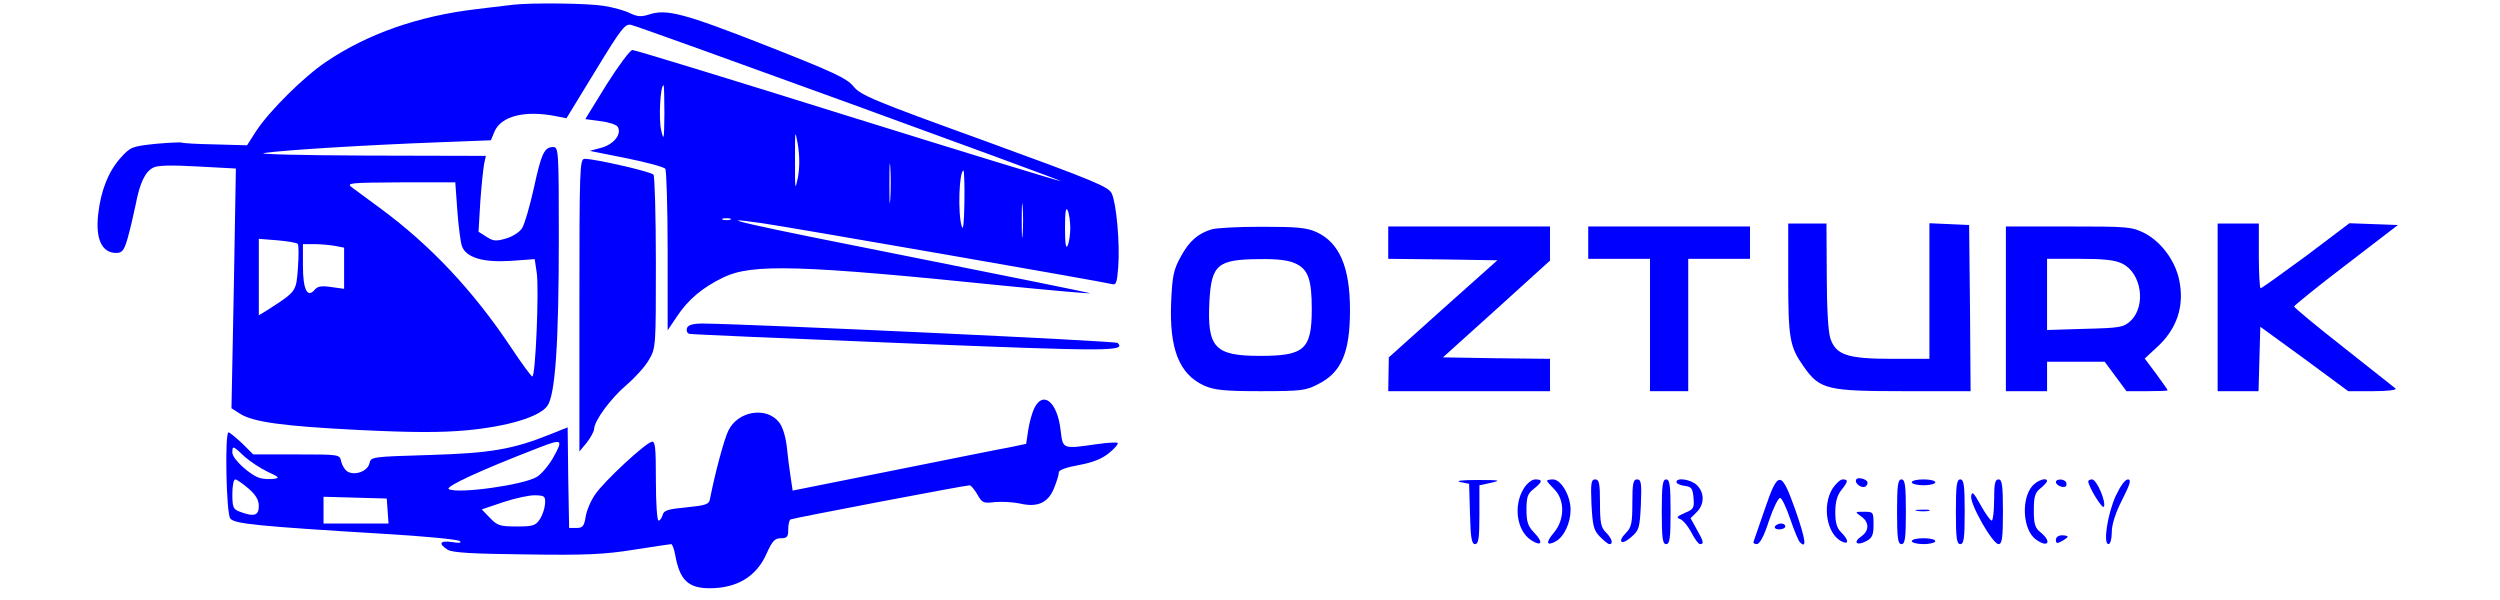 
<svg version="1.0" xmlns="http://www.w3.org/2000/svg"
 width="250pt" height="60pt" viewBox="0 0 786 204"
 preserveAspectRatio="xMidYMid meet">

<g transform="translate(0,204) scale(0.1,-0.1)"
fill="blue" stroke="none">
<path d="M1425 2024 c-16 -2 -73 -9 -125 -15 -195 -23 -369 -83 -511 -179 -76
-51 -191 -165 -237 -234 l-32 -50 -107 3 c-59 1 -110 4 -114 6 -3 2 -43 0 -90
-4 -82 -9 -85 -10 -121 -50 -40 -46 -65 -109 -74 -188 -10 -85 12 -133 61
-133 20 0 27 8 39 50 8 28 20 79 27 113 14 74 32 113 60 127 13 8 62 9 151 4
l130 -7 -7 -407 -8 -408 28 -18 c44 -29 147 -43 406 -56 186 -9 277 -9 366 -1
140 13 248 46 274 83 27 37 39 213 39 573 0 294 -1 307 -19 307 -30 0 -40 -20
-66 -140 -14 -63 -32 -124 -40 -136 -8 -13 -33 -29 -55 -35 -34 -10 -43 -9
-66 6 l-27 17 6 102 c4 55 10 113 13 129 l6 27 -403 1 c-243 1 -382 5 -349 9
69 10 347 27 587 36 l182 7 12 29 c22 53 103 74 209 53 l36 -7 99 162 c89 146
101 161 122 155 40 -10 1464 -528 1460 -531 -1 -2 -327 98 -722 221 -396 124
-726 225 -735 225 -8 -1 -47 -53 -88 -118 l-72 -117 51 -7 c28 -3 55 -12 59
-19 15 -24 -12 -59 -54 -71 l-41 -11 125 -25 c69 -14 128 -30 132 -36 4 -6 8
-132 8 -280 l0 -269 31 46 c38 58 88 100 159 134 97 47 263 42 949 -28 162
-16 295 -28 297 -26 1 1 -269 56 -601 122 -567 112 -708 144 -513 116 96 -14
1165 -200 1189 -207 14 -4 17 6 21 58 6 80 -6 215 -22 250 -11 23 -56 42 -432
179 -376 136 -422 155 -446 185 -23 28 -68 49 -297 139 -280 110 -339 125
-397 106 -28 -9 -40 -8 -66 4 -17 9 -57 20 -89 25 -55 9 -242 11 -308 4z m514
-371 c-1 -88 -2 -94 -11 -56 -9 37 -3 153 8 153 2 0 3 -44 3 -97z m454 -216
c-10 -48 -10 -43 -10 58 0 105 0 108 10 52 6 -39 6 -76 0 -110z m314 -74 c-2
-32 -3 -8 -3 52 0 61 1 87 3 58 2 -29 2 -78 0 -110z m252 -10 c-1 -70 -4 -99
-9 -83 -14 44 -9 190 6 190 2 0 4 -48 3 -107z m-1724 -30 c4 -54 11 -108 16
-121 15 -38 72 -55 165 -49 l82 6 7 -47 c8 -55 -4 -352 -15 -352 -4 0 -36 44
-72 98 -129 194 -276 350 -448 476 -41 30 -84 62 -95 70 -18 14 -2 15 167 16
l186 0 7 -97z m1922 -80 c-2 -27 -3 -5 -3 47 0 52 1 74 3 48 2 -27 2 -69 0
-95z m162 22 c0 -22 -4 -49 -9 -60 -6 -13 -9 7 -9 60 0 53 3 73 9 60 5 -11 9
-38 9 -60z m-1156 28 c-7 -2 -19 -2 -25 0 -7 3 -2 5 12 5 14 0 19 -2 13 -5z
m-1471 -82 c4 -3 4 -40 1 -81 -6 -82 -4 -80 -105 -145 l-28 -17 0 130 0 130
63 -5 c34 -3 65 -8 69 -12z m127 -7 l31 -6 0 -70 0 -70 -43 6 c-33 5 -47 3
-57 -9 -25 -30 -40 1 -40 81 l0 74 39 0 c21 0 53 -3 70 -6z"/>
<path d="M1650 1003 l0 -498 25 30 c13 17 24 37 25 46 0 28 57 105 110 150 28
24 63 62 76 85 24 41 24 43 24 330 0 159 -4 294 -8 300 -7 10 -199 54 -234 54
-17 0 -18 -30 -18 -497z"/>
<path d="M5760 1091 c0 -203 5 -230 53 -298 54 -77 79 -83 340 -83 l227 0 -2
283 -3 282 -67 3 -68 3 0 -231 0 -230 -127 0 c-152 0 -191 13 -210 70 -7 22
-12 103 -12 213 l-1 177 -65 0 -65 0 0 -189z"/>
<path d="M7220 995 l0 -285 70 0 69 0 3 110 3 109 150 -109 149 -110 85 0 c48
0 81 4 76 9 -6 4 -85 68 -177 140 -93 73 -168 135 -168 139 1 4 80 68 177 142
l176 135 -83 3 -82 3 -147 -111 c-82 -60 -151 -110 -155 -110 -3 0 -6 50 -6
110 l0 110 -70 0 -70 0 0 -285z"/>
<path d="M3799 1260 c-46 -14 -76 -40 -104 -92 -25 -45 -29 -66 -33 -153 -7
-161 27 -247 112 -286 34 -15 67 -19 191 -19 137 0 155 2 195 23 81 40 110
108 110 253 0 146 -36 229 -114 265 -34 15 -65 18 -186 18 -80 0 -157 -4 -171
-9z m286 -116 c43 -20 55 -55 55 -155 0 -137 -25 -159 -175 -159 -156 0 -181
28 -173 186 7 125 28 142 171 143 62 1 99 -4 122 -15z"/>
<path d="M4400 1215 l0 -55 185 -2 186 -3 -185 -165 -184 -165 -1 -57 -1 -58
275 0 275 0 0 55 0 55 -182 2 -182 3 182 164 182 165 0 58 0 58 -275 0 -275 0
0 -55z"/>
<path d="M5080 1215 l0 -55 105 0 105 0 0 -225 0 -225 65 0 65 0 0 225 0 225
105 0 105 0 0 55 0 55 -275 0 -275 0 0 -55z"/>
<path d="M6500 990 l0 -280 70 0 70 0 0 50 0 50 98 0 98 0 37 -50 37 -50 70 0
c39 0 70 1 70 3 0 2 -18 27 -39 56 l-39 52 40 37 c70 63 96 142 77 231 -14 66
-62 130 -119 159 -42 21 -56 22 -257 22 l-213 0 0 -280z m395 154 c66 -31 83
-144 29 -195 -24 -22 -35 -24 -155 -27 l-129 -4 0 121 0 121 111 0 c80 0 120
-4 144 -16z"/>
<path d="M2016 925 c-3 -9 0 -17 7 -20 6 -2 336 -16 732 -32 698 -28 754 -28
725 1 -7 7 -1239 64 -1411 66 -33 0 -49 -5 -53 -15z"/>
<path d="M3197 653 c-8 -16 -17 -49 -21 -75 l-7 -47 -52 -11 c-29 -5 -207 -41
-397 -79 l-345 -69 -7 47 c-4 25 -10 72 -13 103 -4 34 -14 67 -26 82 -43 55
-141 39 -173 -29 -15 -31 -46 -149 -62 -231 -3 -19 -13 -22 -80 -29 -63 -6
-77 -10 -81 -26 -3 -10 -9 -19 -14 -19 -5 0 -9 61 -9 136 0 112 -2 135 -14
132 -23 -5 -165 -137 -193 -180 -15 -21 -29 -56 -32 -76 -5 -31 -10 -37 -31
-37 l-25 0 -3 171 -2 171 -60 -24 c-127 -51 -204 -64 -412 -70 -196 -6 -197
-6 -202 -29 -7 -27 -50 -42 -75 -27 -9 6 -18 21 -21 34 -5 24 -5 24 -152 24
l-147 0 -38 38 c-22 20 -42 37 -46 37 -13 0 -8 -275 6 -293 14 -18 93 -26 522
-52 137 -8 253 -19 259 -25 6 -6 -4 -7 -27 -3 -41 6 -48 -5 -15 -26 16 -10 81
-14 267 -16 203 -3 267 0 366 16 66 10 123 19 127 19 4 0 10 -17 14 -38 15
-84 44 -112 117 -112 93 0 159 40 193 117 20 44 28 53 49 53 21 0 25 5 25 29
0 17 3 32 8 35 7 4 593 116 609 116 4 0 16 -14 26 -31 16 -29 21 -31 60 -26
23 2 61 0 85 -5 59 -14 96 2 116 53 9 22 16 45 16 53 0 8 25 17 69 25 48 9 78
21 102 41 19 15 32 31 29 34 -3 3 -35 1 -70 -4 -119 -17 -116 -18 -124 48 -11
95 -59 135 -89 75z m-1634 -165 c-15 -28 -41 -59 -57 -69 -45 -28 -270 -59
-300 -42 -14 8 107 64 309 142 76 29 80 27 48 -31z m-1052 0 c19 -17 54 -40
79 -52 39 -18 42 -21 21 -24 -12 -2 -33 -1 -45 2 -33 8 -96 65 -96 87 0 25 2
24 41 -13z m14 -109 c25 -22 35 -39 35 -60 0 -32 -17 -37 -64 -19 -23 8 -26
15 -26 60 0 27 4 50 10 50 5 0 25 -14 45 -31z m1008 -53 c-1 -15 -9 -39 -18
-52 -14 -21 -23 -24 -78 -24 -57 0 -66 3 -91 29 l-28 29 74 25 c40 13 89 24
108 23 32 -1 35 -3 33 -30z m-535 -23 l3 -43 -110 0 -111 0 0 45 0 46 108 -3
107 -3 3 -42z"/>
<path d="M5990 405 c0 -14 25 -27 34 -18 11 11 6 21 -14 26 -12 3 -20 0 -20
-8z"/>
<path d="M4645 401 l30 -6 3 -103 c2 -82 6 -102 17 -102 12 0 15 19 15 100 l0
100 28 6 c51 11 47 12 -38 12 -50 0 -73 -3 -55 -7z"/>
<path d="M4860 378 c-35 -58 -23 -142 25 -174 36 -24 44 -9 12 24 -22 23 -27
37 -27 79 0 43 4 55 25 71 30 24 31 32 5 32 -12 0 -28 -13 -40 -32z"/>
<path d="M4940 405 c0 -2 11 -15 25 -29 36 -36 35 -103 -1 -146 -29 -34 -27
-48 5 -31 29 16 51 63 51 108 0 47 -32 103 -60 103 -11 0 -20 -2 -20 -5z"/>
<path d="M5091 326 c4 -73 7 -88 28 -110 14 -14 28 -26 33 -26 14 0 9 19 -12
40 -17 17 -20 33 -20 100 0 67 -3 80 -16 80 -14 0 -16 -12 -13 -84z"/>
<path d="M5230 330 c0 -67 -3 -83 -21 -101 -31 -31 -17 -45 16 -16 28 24 30
30 34 111 3 74 1 86 -13 86 -13 0 -16 -13 -16 -80z"/>
<path d="M5330 300 c0 -91 3 -110 15 -110 12 0 15 19 15 110 0 91 -3 110 -15
110 -12 0 -15 -19 -15 -110z"/>
<path d="M5380 401 c0 -5 12 -11 28 -13 23 -3 27 -8 30 -41 3 -34 0 -39 -30
-51 -27 -12 -30 -16 -15 -21 10 -4 27 -25 38 -46 11 -22 24 -39 29 -39 14 0
13 8 -11 50 l-21 38 21 21 c26 26 27 65 1 91 -20 20 -70 28 -70 11z"/>
<path d="M5680 308 c-19 -55 -36 -105 -38 -110 -2 -4 3 -8 11 -8 10 0 25 27
42 81 15 44 32 78 38 76 6 -2 21 -34 34 -72 13 -38 27 -73 33 -79 24 -24 19
10 -15 108 -49 138 -59 139 -105 4z"/>
<path d="M5910 378 c-35 -58 -19 -152 30 -178 27 -14 27 3 0 30 -15 15 -20 33
-20 69 0 33 6 56 20 74 24 30 25 37 5 37 -8 0 -24 -15 -35 -32z"/>
<path d="M6130 300 c0 -91 3 -110 15 -110 12 0 15 19 15 110 0 91 -3 110 -15
110 -12 0 -15 -19 -15 -110z"/>
<path d="M6180 400 c0 -5 18 -10 40 -10 22 0 40 5 40 10 0 6 -18 10 -40 10
-22 0 -40 -4 -40 -10z"/>
<path d="M6330 300 c0 -91 3 -110 15 -110 12 0 15 19 15 110 0 91 -3 110 -15
110 -12 0 -15 -19 -15 -110z"/>
<path d="M6460 340 c0 -38 -4 -70 -8 -70 -5 0 -22 24 -38 53 -24 43 -29 48
-32 30 -4 -28 73 -163 93 -163 12 0 15 20 15 110 0 91 -3 110 -15 110 -12 0
-15 -14 -15 -70z"/>
<path d="M6591 389 c-40 -44 -34 -152 12 -184 41 -29 54 -7 15 25 -19 15 -23
28 -23 75 0 47 4 60 23 75 12 10 22 21 22 24 0 14 -31 4 -49 -15z"/>
<path d="M6670 401 c0 -11 26 -22 34 -14 3 3 3 10 0 14 -7 12 -34 11 -34 0z"/>
<path d="M6780 403 c2 -20 48 -95 53 -86 9 15 -24 93 -40 93 -7 0 -13 -3 -13
-7z"/>
<path d="M6873 353 c-28 -63 -43 -163 -24 -163 6 0 11 17 11 40 0 26 12 65 35
110 28 55 32 70 20 70 -10 0 -26 -23 -42 -57z"/>
<path d="M6198 303 c12 -2 30 -2 40 0 9 3 -1 5 -23 4 -22 0 -30 -2 -17 -4z"/>
<path d="M6008 284 c28 -19 28 -49 0 -68 -29 -20 -15 -33 17 -16 21 11 25 21
25 57 0 42 -1 43 -32 43 -32 0 -32 0 -10 -16z"/>
<path d="M5715 250 c-3 -5 3 -10 14 -10 12 0 21 5 21 10 0 6 -6 10 -14 10 -8
0 -18 -4 -21 -10z"/>
<path d="M6670 205 c0 -13 4 -14 20 -5 11 6 20 13 20 15 0 3 -9 5 -20 5 -11 0
-20 -7 -20 -15z"/>
<path d="M6180 200 c0 -5 18 -10 40 -10 22 0 40 5 40 10 0 6 -18 10 -40 10
-22 0 -40 -4 -40 -10z"/>
</g>
</svg>
